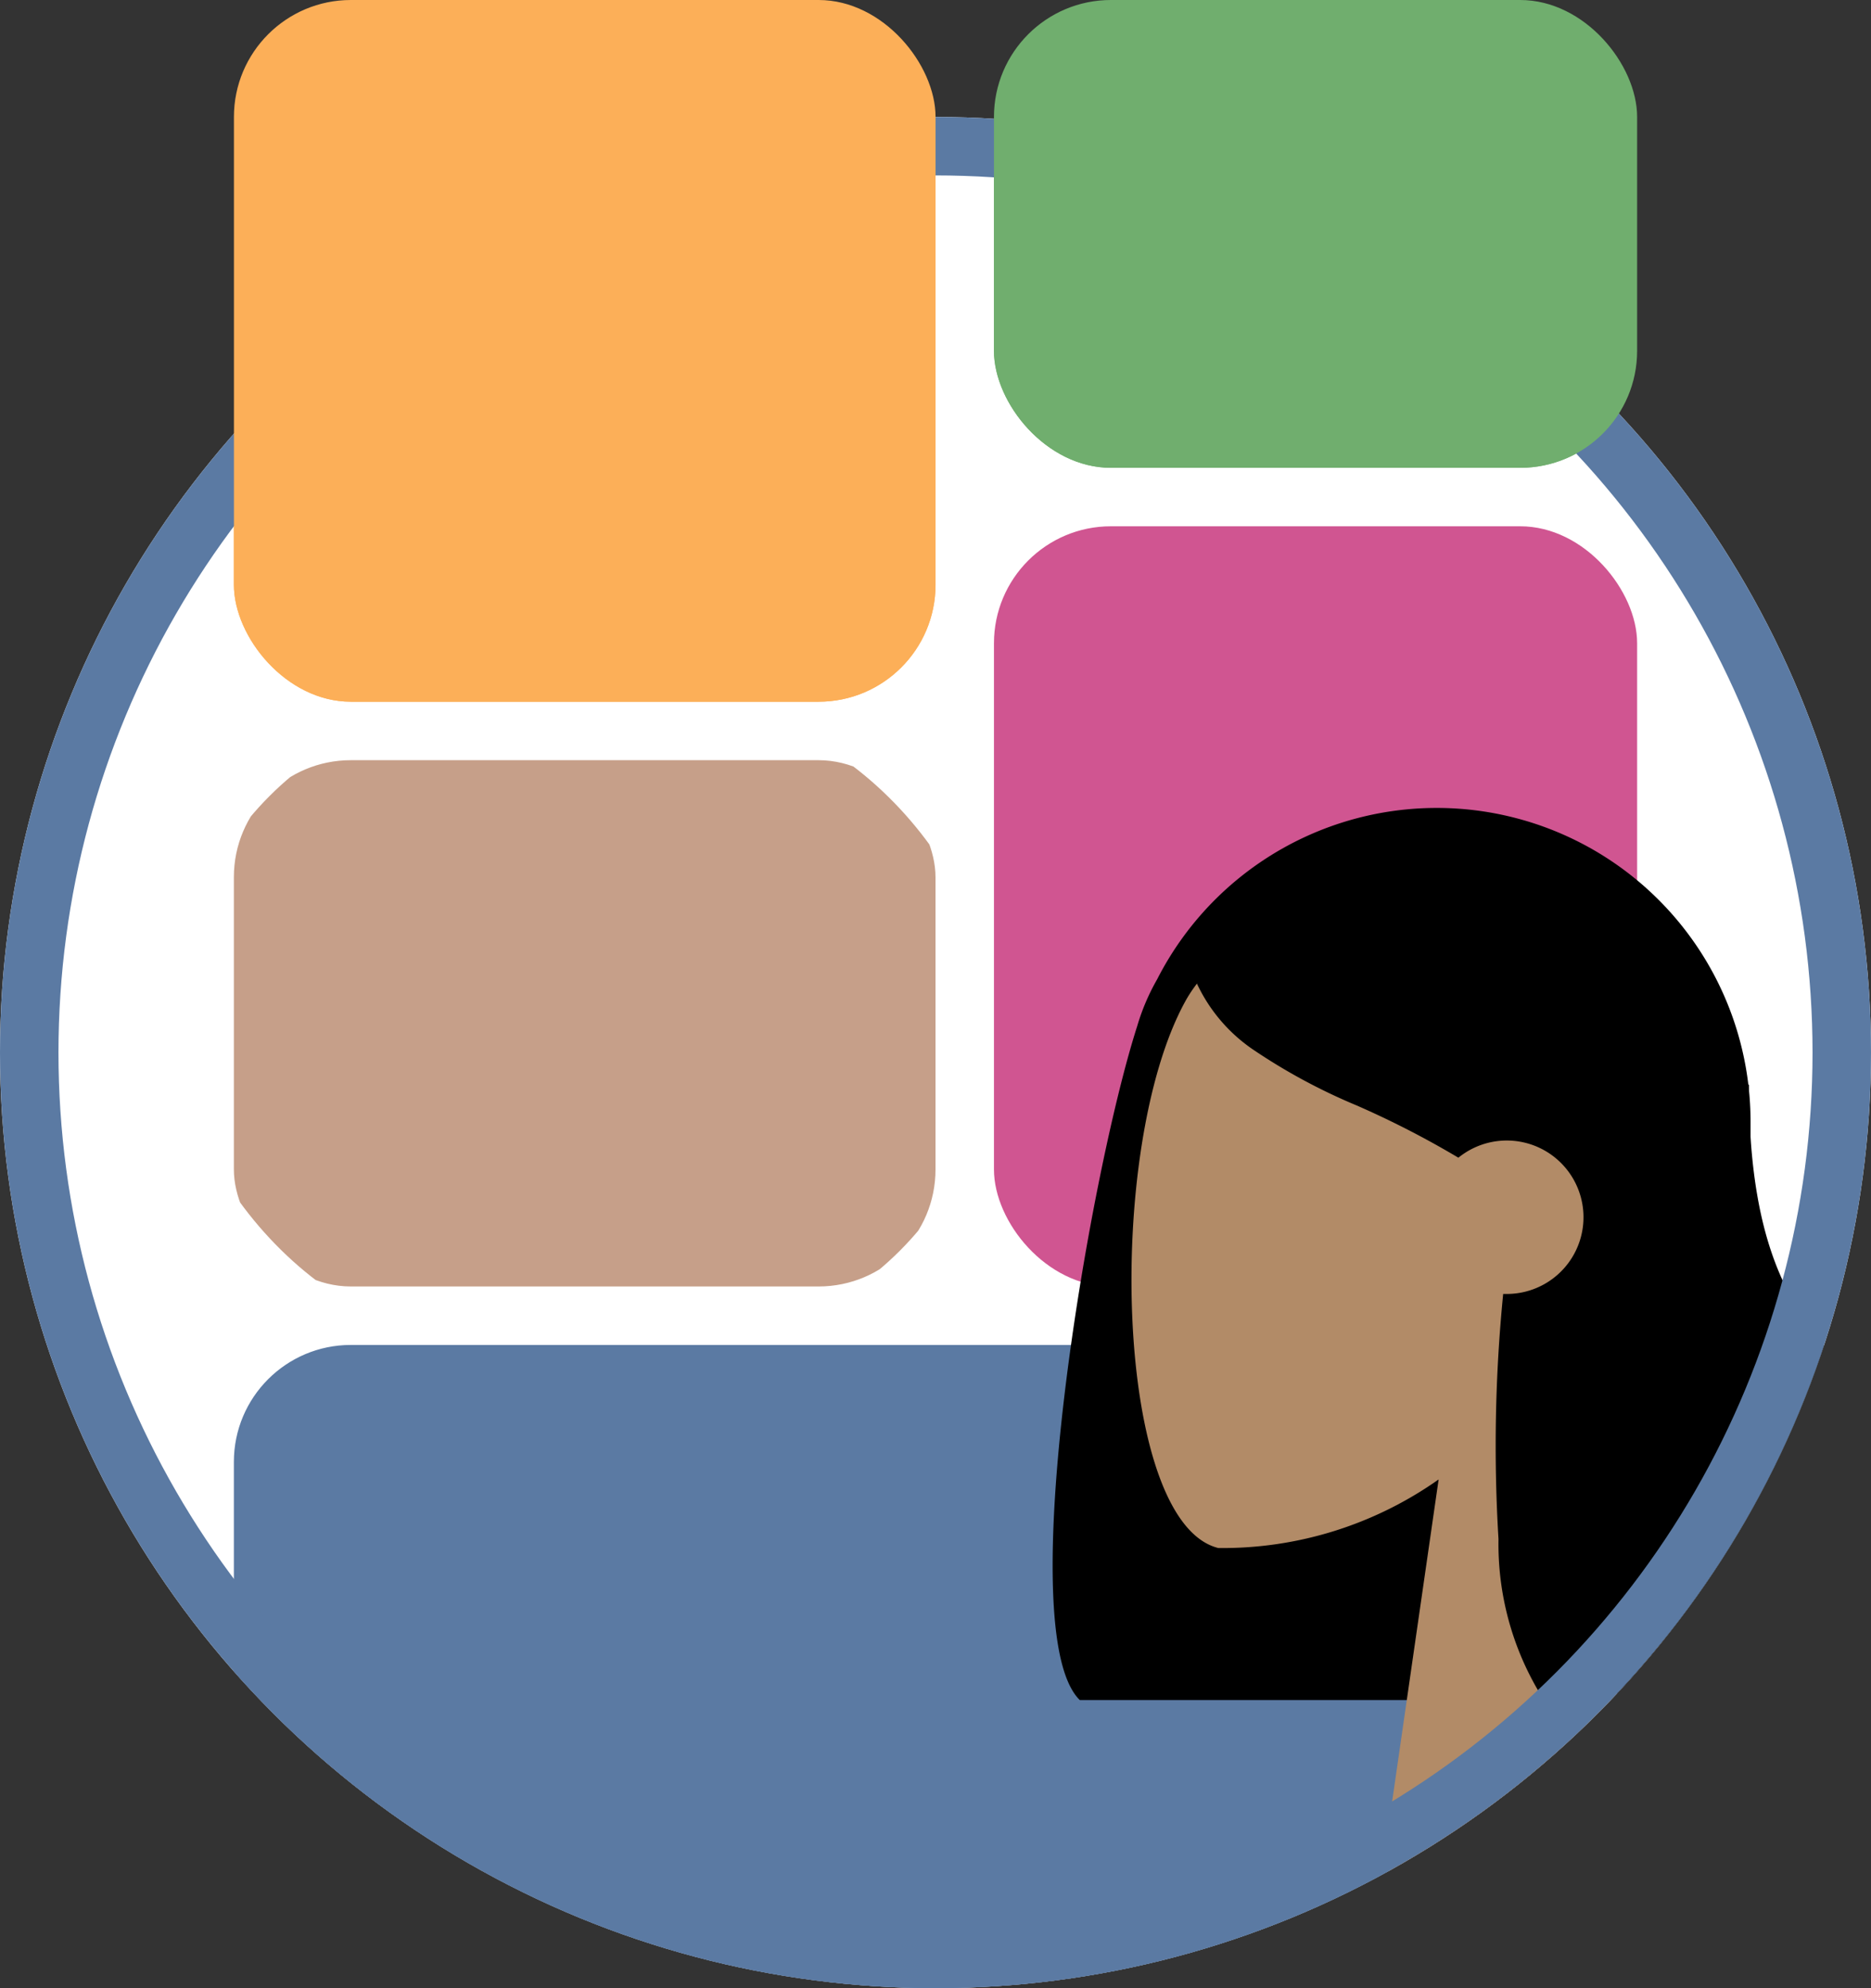 <svg xmlns="http://www.w3.org/2000/svg" width="32" height="34" viewBox="0 0 32 34">
    <rect x="0" y="0" width="32" height="34" fill="#333333" stroke="none"/>
    <defs>
        <clipPath id="5g1gmkdzra">
            <circle data-name="Ellipse 264" cx="16" cy="16" r="16" transform="translate(18 173)" style="fill:#fff"/>
        </clipPath>
        <clipPath id="nfvegtbmnb">
            <rect data-name="Rectangle 4493" width="12" height="9" rx="2" transform="translate(-.197 -.029)" style="fill:#c69f89"/>
        </clipPath>
        <clipPath id="7yv5gomfpc">
            <rect data-name="Rectangle 4495" width="11" height="13" rx="2" transform="translate(.444 -.367)" style="fill:#d05591"/>
        </clipPath>
        <clipPath id="qllldme9ud">
            <rect data-name="Rectangle 4501" width="12" height="12" rx="2" transform="translate(-.197 .246)" style="fill:#70ae6e"/>
        </clipPath>
        <clipPath id="cdpywa25be">
            <rect data-name="Rectangle 4503" width="11" height="8" rx="2" transform="translate(.444 .246)" style="fill:#70ae6e"/>
        </clipPath>
    </defs>
    <g data-name="Group 2255" transform="translate(-18 -171)">
        <circle data-name="Ellipse 285" cx="16" cy="16" r="16" transform="translate(18 173)" style="fill:#fff"/>
        <g data-name="Mask Group 26" style="clip-path:url(#5g1gmkdzra)">
            <g data-name="Group 1954" transform="translate(-713.803 -914.246)">
                <g data-name="Mask Group 21" transform="translate(736 1098.275)" style="clip-path:url(#nfvegtbmnb)">
                    <rect data-name="Rectangle 4492" width="14" height="11" rx="5.5" transform="translate(-1.197 -1.028)" style="fill:#c69f89"/>
                </g>
                <g data-name="Mask Group 22" transform="translate(748.359 1094.613)" style="clip-path:url(#7yv5gomfpc)">
                    <rect data-name="Rectangle 4494" width="13" height="13" rx="3" transform="translate(-.556 -.367)" style="fill:#d05591"/>
                </g>
                <rect data-name="Rectangle 4496" width="24" height="12" rx="2" transform="translate(735.803 1108.246)" style="fill:#5b7aa3"/>
                <g data-name="Mask Group 24" transform="translate(736 1085)" style="clip-path:url(#qllldme9ud)">
                    <g data-name="Rectangle 4497" style="fill:#fcaf58;stroke:#707070">
                        <path style="stroke:none" d="M0 0h16v15H0z" transform="translate(-3.197 -1.754)"/>
                        <path style="fill:none" d="M.5.5h15v14H.5z" transform="translate(-3.197 -1.754)"/>
                    </g>
                </g>
                <g data-name="Mask Group 25" transform="translate(748.359 1085)" style="clip-path:url(#cdpywa25be)">
                    <rect data-name="Rectangle 4502" width="15" height="11" rx="5.5" transform="translate(-1.556 -1.754)" style="fill:#70ae6e"/>
                </g>
            </g>
            <path data-name="Hair Back" d="M47.94 190.173v4.529a5.367 5.367 0 0 1-4.556 5.305v.066h-6.916c-1.176-1.149.153-8.943.982-11.526a3.718 3.718 0 0 1 .341-.8 5.367 5.367 0 0 1 10.149 2.426z"/>
            <path data-name="Head" d="m0 0 1.967 8.968A6.23 6.23 0 0 0 .252 13.5c.358 4.984 7.451 3.887 8.83 1.372s1.216-8.9-.567-9.345A6.408 6.408 0 0 0 4.747 6.7L5.714 0z" transform="rotate(180 23.676 101.5)" style="fill:#b28b67"/>
            <path data-name="Hair Front" d="M44.335 199.957h6.916a12.421 12.421 0 0 0-.039-2.164 5.948 5.948 0 0 0-.348-1.472 5.572 5.572 0 0 0-1.219-1.8c-.852-.94-1.733-1.911-1.733-4.967l-.178-.175a13.85 13.85 0 0 0-.491-.47l.008-.185a9.626 9.626 0 0 0-1.243-1.839 6.364 6.364 0 0 0-1.437-1.264 3.549 3.549 0 0 0-1.877-.575 5 5 0 0 0-2.943.778 5.723 5.723 0 0 0-1.43 1.6 2.8 2.8 0 0 0 1.089 1.51 10.048 10.048 0 0 0 1.79.969 15.673 15.673 0 0 1 1.743.895 1.312 1.312 0 1 1 .826 2.33h-.06a26.406 26.406 0 0 0-.08 4.192 4.961 4.961 0 0 0 .706 2.637z"/>
        </g>
        <g data-name="Ellipse 286" transform="translate(18 173)" style="stroke:#5b7aa3;fill:none">
            <circle cx="16" cy="16" r="16" style="stroke:none"/>
            <circle cx="16" cy="16" r="15.5" style="fill:none"/>
        </g>
        <g data-name="Mask Group 27" transform="translate(22.198 170.754)" style="clip-path:url(#qllldme9ud)">
            <g data-name="Rectangle 4504" style="fill:#fcaf58;stroke:#707070">
                <path style="stroke:none" d="M0 0h16v15H0z" transform="translate(-3.197 -1.754)"/>
                <path style="fill:none" d="M.5.5h15v14H.5z" transform="translate(-3.197 -1.754)"/>
            </g>
        </g>
        <g data-name="Mask Group 28" transform="translate(34.556 170.754)" style="clip-path:url(#cdpywa25be)">
            <rect data-name="Rectangle 4506" width="15" height="11" rx="5.5" transform="translate(-1.556 -1.754)" style="fill:#70ae6e"/>
        </g>
    </g>
</svg>
